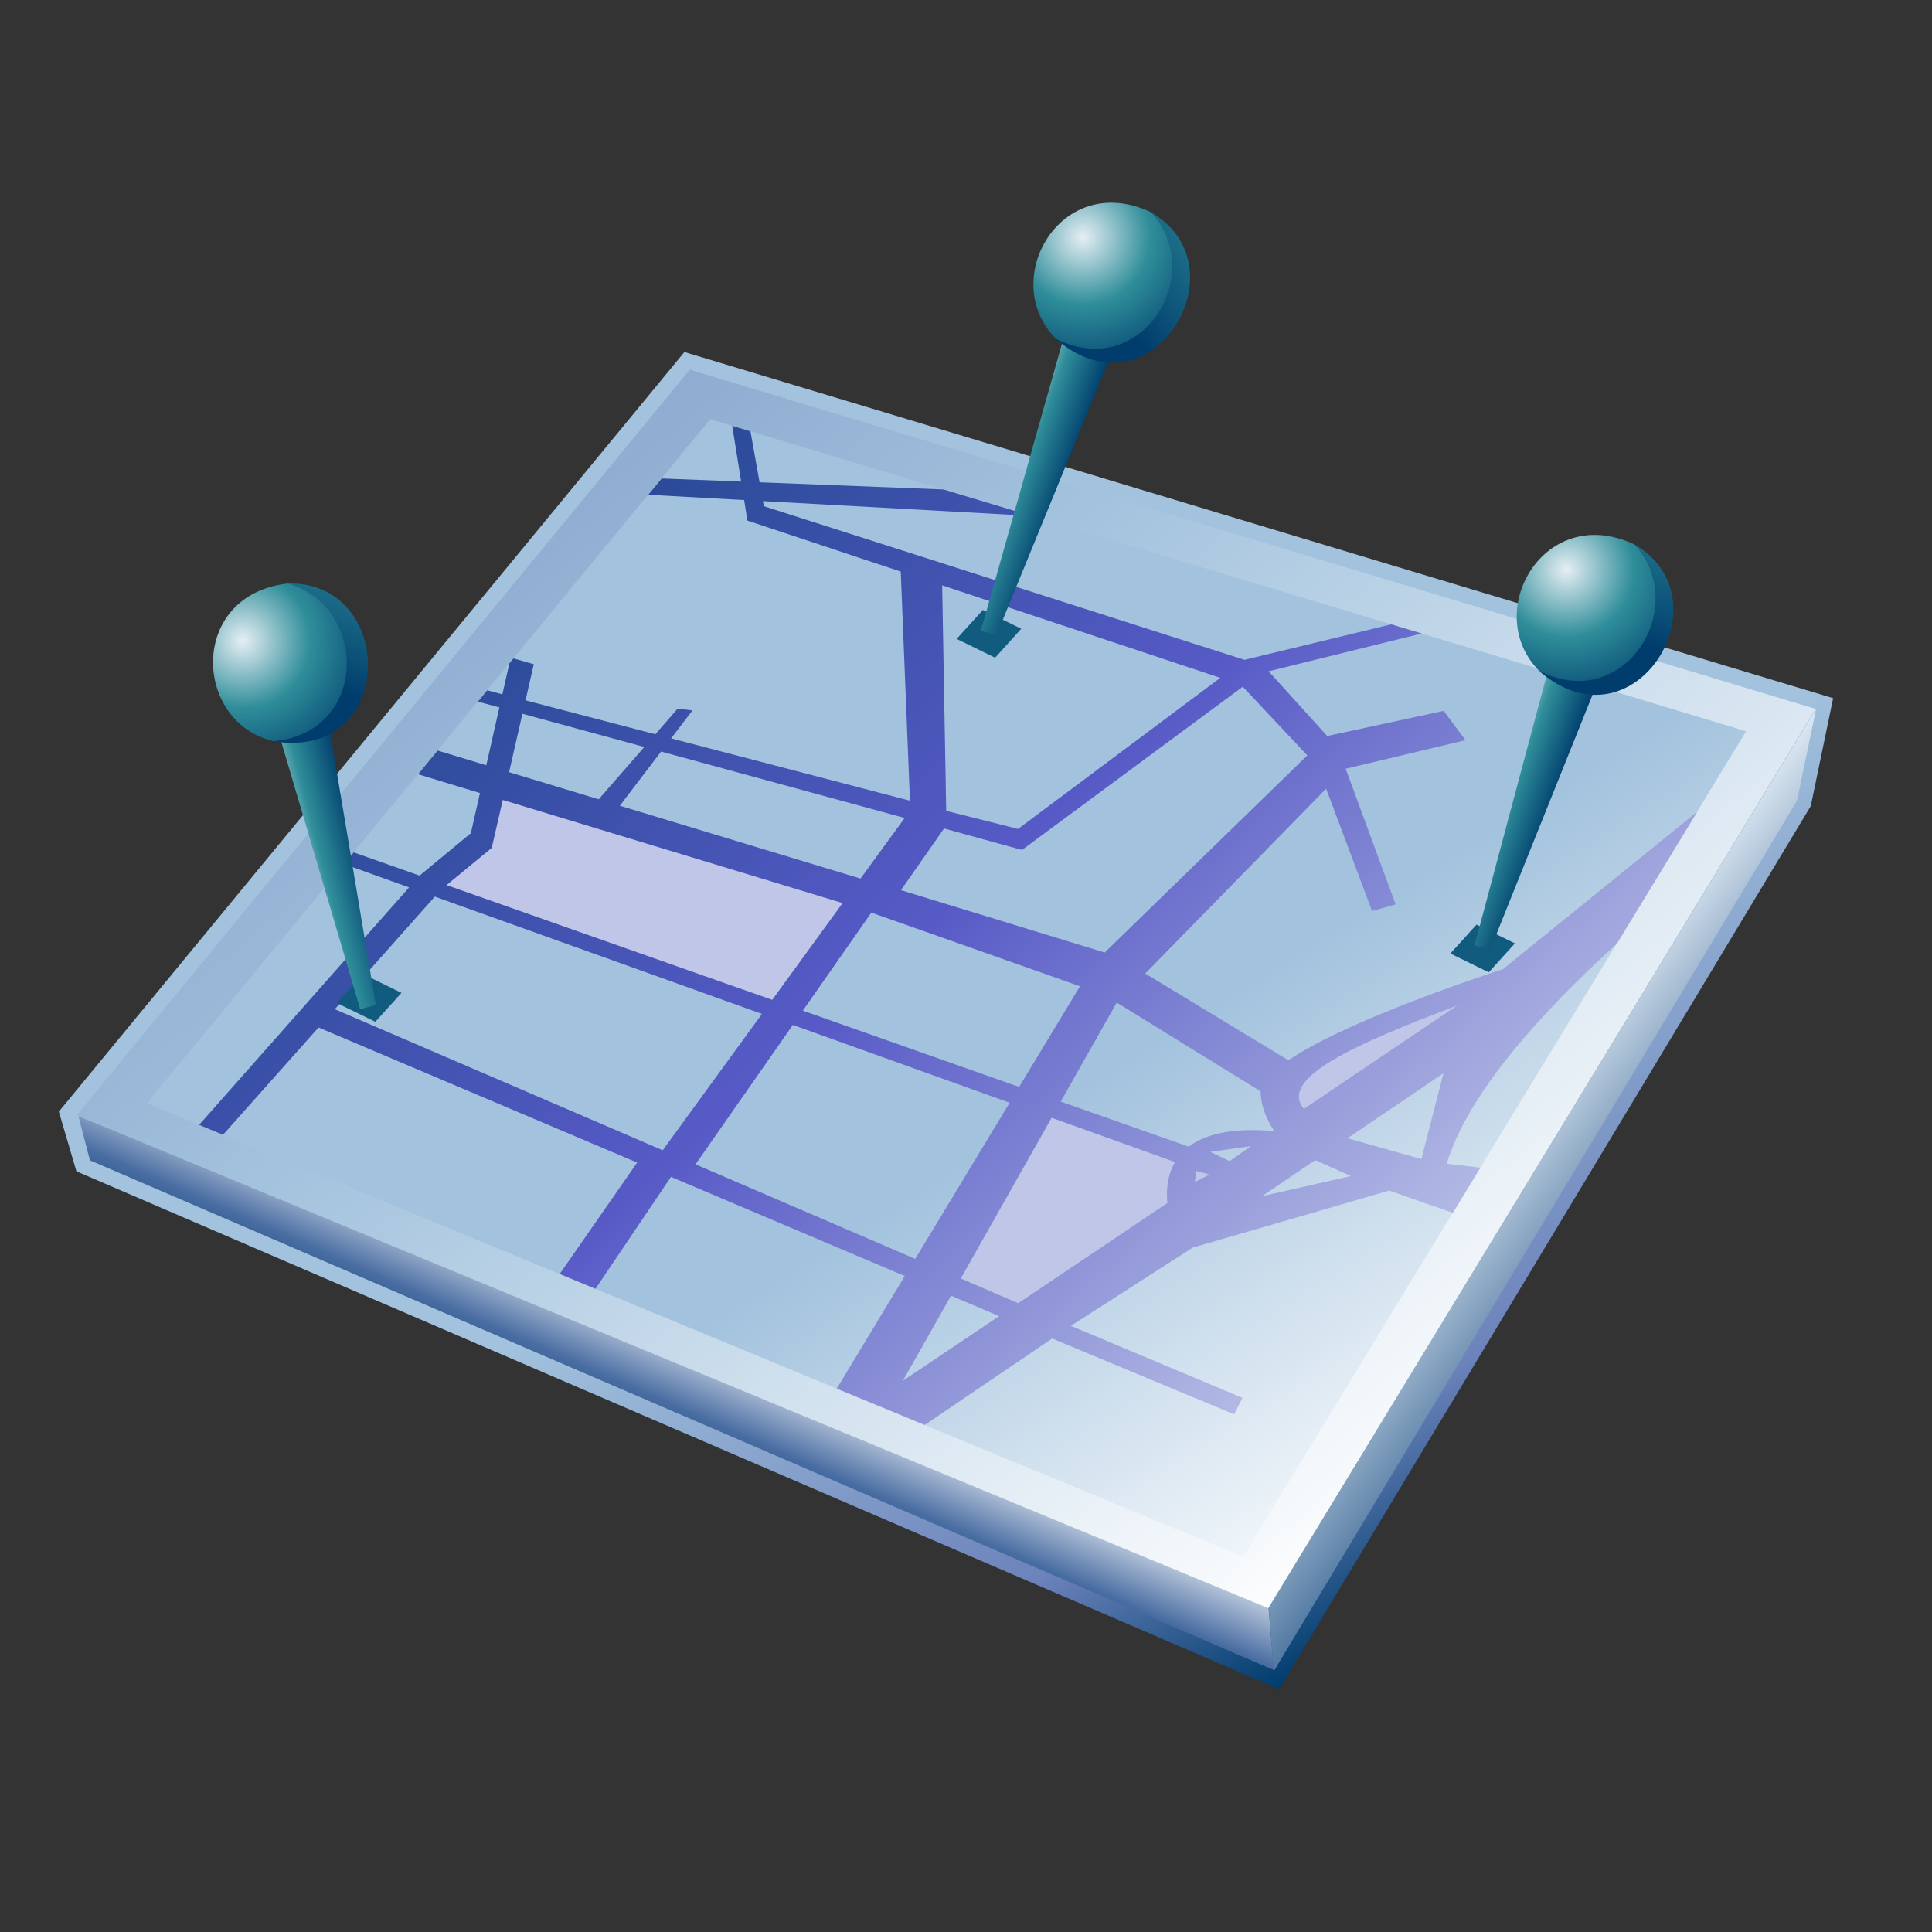 <?xml version="1.0" encoding="UTF-8"?>
<!DOCTYPE svg PUBLIC "-//W3C//DTD SVG 1.1 Tiny//EN" "http://www.w3.org/Graphics/SVG/1.1/DTD/svg11-tiny.dtd">
<svg width="100%" height="100%" viewBox="0 0 88 88">
<rect x="0" y="0" width="88" height="88" fill="#333333" stroke="none"/>
<linearGradient id="_16" gradientUnits="userSpaceOnUse" x1="45.41" y1="46.35" x2="60.48" y2="76.04">
<stop stop-color="#A2C2DD" offset="0.1"/>
<stop stop-color="#6C83BB" offset="0.71"/>
<stop stop-color="#003D6D" offset="0.99"/>
</linearGradient>
<path fill="url(#_16)" d="M2.68,50.632l0.801,2.72l54.78,23.587l24.218-40.225l1.018-4.913L31.173,16.035L2.68,50.632z"/>
<linearGradient id="_17" gradientUnits="userSpaceOnUse" x1="32.2" y1="60.26" x2="29.92" y2="65.47">
<stop stop-color="#FFFFFF" offset="0"/>
<stop stop-color="#496DA2" offset="0.71"/>
<stop stop-color="#235487" offset="0.99"/>
</linearGradient>
<polygon fill="url(#_17)" points="57.718,72.513 3.572,50.84 4.097,52.851 58.025,76.07 "/>
<linearGradient id="_18" gradientUnits="userSpaceOnUse" x1="67.35" y1="51.86" x2="75.23" y2="57.99">
<stop stop-color="#DEE9F3" offset="0"/>
<stop stop-color="#235487" offset="1"/>
</linearGradient>
<polygon fill="url(#_18)" points="82.718,32.298 57.787,73.219 58.019,76.121 81.854,36.467 "/>
<linearGradient id="_19" gradientUnits="userSpaceOnUse" x1="65.64" y1="69.07" x2="-17.57" y2="-32.52">
<stop stop-color="#FFFFFF" offset="0"/>
<stop stop-color="#A2C2DD" offset="0.35"/>
<stop stop-color="#6C83BB" offset="0.7"/>
<stop stop-color="#003D6D" offset="1"/>
</linearGradient>
<polygon fill="url(#_19)" points="31.417,16.84 82.7,32.289 57.771,73.251 3.493,50.802 "/>
<linearGradient id="_20" gradientUnits="userSpaceOnUse" x1="64.96" y1="76.45" x2="48.31" y2="50.03">
<stop stop-color="#FFFFFF" offset="0.15"/>
<stop stop-color="#A2C2DD" offset="1"/>
</linearGradient>
<polygon fill="url(#_20)" points="32.352,19.093 6.691,50.253 56.626,70.906 79.533,33.307 "/>
<polygon fill="#C0C6E8" points="22.904,36.407 38.389,41.105 35.179,45.514 20.086,40.403 "/>
<polygon fill="#C0C6E8" points="56.009,53.44 46.397,59.365 43.777,58.239 47.916,50.918 "/>
<polygon fill="#8CC2EA" points="57.921,48.978 67.356,45.323 59.791,51.443 "/>
<linearGradient id="_21" gradientUnits="userSpaceOnUse" x1="68.71" y1="72.47" x2="7.54" y2="4.48">
<stop stop-color="#E6EEF4" offset="0"/>
<stop stop-color="#575AC6" offset="0.44"/>
<stop stop-color="#003D6D" offset="0.94"/>
</linearGradient>
<path fill="url(#_21)" d="M68.461,44.141c-2.034,0.669-7.335,2.497-9.777,4.152l-6.521-3.95l8.241-8.419l2.092,5.575 l1.071-0.308l-2.274-6.175l5.458-1.301l-0.993-1.335l-5.305,1.145l-2.671-2.948l6.974-1.722l-1.385-0.417l-6.687,1.617 l-21.892-6.998l-0.043-0.232l12.221,0.673l-3.995-1.203l-8.378-0.327l-0.414-2.321l-0.831-0.25l0.406,2.538l-3.618-0.141 l-0.612,0.742l4.367,0.241l0.148,0.935l6.985,2.323l0.419,10.436l-10.878-2.839l0.972-1.273l-0.675-0.08l-1.016,1.166 l-5.913-1.545l0.376-1.646l-0.925-0.264l-0.187,0.227l-0.319,1.407l-0.69-0.181l-0.423,0.514l0.977,0.267l-0.596,2.633 l-2.216-0.671l-0.891,1.08l2.818,0.856l-0.414,1.829l-2.335,1.932l-3-1.057l-0.439,0.532l2.962,1.063L9.069,51.237l1.09,0.451 l4.35-4.888l14.513,6.153l-3.529,5.075l1.63,0.675l3.439-5.098l10.65,4.517l-3.098,5.127l4.005,1.656l5.805-3.937l8.29,3.454 l0.378-0.751l-7.814-3.281l5.547-3.562l8.953-2.599l2.899,1.015l1.254-2.058l-1.535-0.18c0.978-3.224,4.313-6.903,7.75-10.021 l3.664-6.014L68.461,44.141z M55.583,30.875l-9.212,6.882l-3.273-0.824l-0.184-10.271L55.583,30.875z M43,37.736l3.55,0.979 l10.057-7.437l2.94,3.13l-9.229,8.979l-9.281-2.841L43,37.736z M49.193,44.922l-2.773,4.586l-9.852-3.474l3.119-4.466 L49.193,44.922z M30.112,34.232l11.096,3.026l-2.013,2.761L28.232,36.7L30.112,34.232z M23.795,32.511l5.552,1.513l-2.077,2.383 l-4.082-1.235L23.795,32.511z M22.398,38.621l0.502-2.184l15.482,4.698l-3.208,4.409l-14.834-5.229L22.398,38.621z M30.185,52.393l-14.936-6.426l4.557-5.127l14.901,5.342L30.185,52.393z M31.68,53.035l4.432-6.351l9.876,3.544l-4.3,7.112 L31.68,53.035z M41.128,62.889l2.19-3.871l2.19,0.93L41.128,62.889z M53.172,54.796l-6.793,4.564l-2.617-1.127l4.135-7.321 l5.625,2.017C53.148,53.574,53.119,54.291,53.172,54.796z M54.426,53.839l0.062-0.502l0.617,0.159L54.426,53.839z M56.011,52.888l-0.882-0.419l1.853-0.267L56.011,52.888z M54.147,52.229l-5.834-2.053l2.553-4.512l6.551,4.044 c0.011,0.977,0.626,1.813,0.626,1.813C56.062,51.344,54.86,51.683,54.147,52.229z M57.484,54.485l2.424-1.644l1.626,0.727 L57.484,54.485z M64.742,52.794l-3.364-0.949l4.371-2.962L64.742,52.794z"/>
<polygon fill="#115B7E" points="46.516,28.639 45.326,29.957 43.573,29.101 44.769,27.783 "/>
<linearGradient id="_22" gradientUnits="userSpaceOnUse" x1="44.99" y1="21.08" x2="48.72" y2="22.4">
<stop stop-color="#E6EEF4" offset="0"/>
<stop stop-color="#2F8E9A" offset="0.44"/>
<stop stop-color="#003D6D" offset="0.94"/>
</linearGradient>
<polygon fill="url(#_22)" points="50.915,15.42 45.382,28.943 44.677,28.729 48.631,14.733 "/>
<linearGradient id="_23" gradientUnits="userSpaceOnUse" x1="61.57" y1="6.03" x2="50.08" y2="14.56">
<stop stop-color="#E6EEF4" offset="0"/>
<stop stop-color="#2F8E9A" offset="0.44"/>
<stop stop-color="#003D6D" offset="0.94"/>
</linearGradient>
<path fill="url(#_23)" d="M52.42,9.663l-4.262,5.83C52.471,19.124,56.705,12.148,52.42,9.663z"/>
<radialGradient id="_24" gradientUnits="userSpaceOnUse" cx="49.32" cy="10.81" r="6.96">
<stop stop-color="#E6EEF4" offset="0"/>
<stop stop-color="#2F8E9A" offset="0.44"/>
<stop stop-color="#003D6D" offset="0.94"/>
</radialGradient>
<path fill="url(#_24)" d="M52.42,9.663c2.594,2.784-0.385,7.735-4.314,5.777C45.438,12.782,48.296,7.735,52.42,9.663z"/>
<polygon fill="#115B7E" points="18.287,45.223 17.096,46.54 15.345,45.685 16.538,44.368 "/>
<linearGradient id="_25" gradientUnits="userSpaceOnUse" x1="13.01" y1="39.82" x2="16.84" y2="38.82">
<stop stop-color="#E6EEF4" offset="0"/>
<stop stop-color="#2F8E9A" offset="0.44"/>
<stop stop-color="#003D6D" offset="0.94"/>
</linearGradient>
<polygon fill="url(#_25)" points="14.86,32.302 17.12,45.78 16.407,45.965 12.553,32.906 "/>
<linearGradient id="_26" gradientUnits="userSpaceOnUse" x1="18.14" y1="18.23" x2="13.94" y2="32">
<stop stop-color="#E6EEF4" offset="0"/>
<stop stop-color="#2F8E9A" offset="0.44"/>
<stop stop-color="#003D6D" offset="0.94"/>
</linearGradient>
<path fill="url(#_26)" d="M13.1,26.578l-0.576,7.197C18.1,34.61,18.052,26.45,13.1,26.578z"/>
<radialGradient id="_27" gradientUnits="userSpaceOnUse" cx="11.06" cy="29.18" r="6.96">
<stop stop-color="#E6EEF4" offset="0"/>
<stop stop-color="#2F8E9A" offset="0.44"/>
<stop stop-color="#003D6D" offset="0.94"/>
</radialGradient>
<path fill="url(#_27)" d="M13.1,26.578c3.668,1.013,3.725,6.79-0.647,7.182C8.786,32.894,8.577,27.097,13.1,26.578z"/>
<polygon fill="#115B7E" points="69.003,42.97 67.81,44.287 66.061,43.432 67.254,42.114 "/>
<linearGradient id="_28" gradientUnits="userSpaceOnUse" x1="67.2" y1="35.81" x2="70.92" y2="37.13">
<stop stop-color="#E6EEF4" offset="0"/>
<stop stop-color="#2F8E9A" offset="0.44"/>
<stop stop-color="#003D6D" offset="0.94"/>
</linearGradient>
<polygon fill="url(#_28)" points="72.96,30.594 67.868,43.275 67.163,43.062 70.677,29.908 "/>
<linearGradient id="_29" gradientUnits="userSpaceOnUse" x1="77.29" y1="16.07" x2="73.12" y2="29.73">
<stop stop-color="#E6EEF4" offset="0"/>
<stop stop-color="#2F8E9A" offset="0.44"/>
<stop stop-color="#003D6D" offset="0.94"/>
</linearGradient>
<path fill="url(#_29)" d="M74.436,24.793l-4.262,5.829C74.486,34.254,78.721,27.279,74.436,24.793z"/>
<radialGradient id="_30" gradientUnits="userSpaceOnUse" cx="71.34" cy="25.94" r="6.96">
<stop stop-color="#E6EEF4" offset="0"/>
<stop stop-color="#2F8E9A" offset="0.44"/>
<stop stop-color="#003D6D" offset="0.94"/>
</radialGradient>
<path fill="url(#_30)" d="M74.436,24.793c2.594,2.785-0.385,7.735-4.314,5.777 C67.453,27.913,70.312,22.865,74.436,24.793z"/>
<path fill="#C0C6E8" d="M59.392,50.507c-1.16-1.388,2.265-2.923,6.981-4.708L59.392,50.507z"/>
</svg>